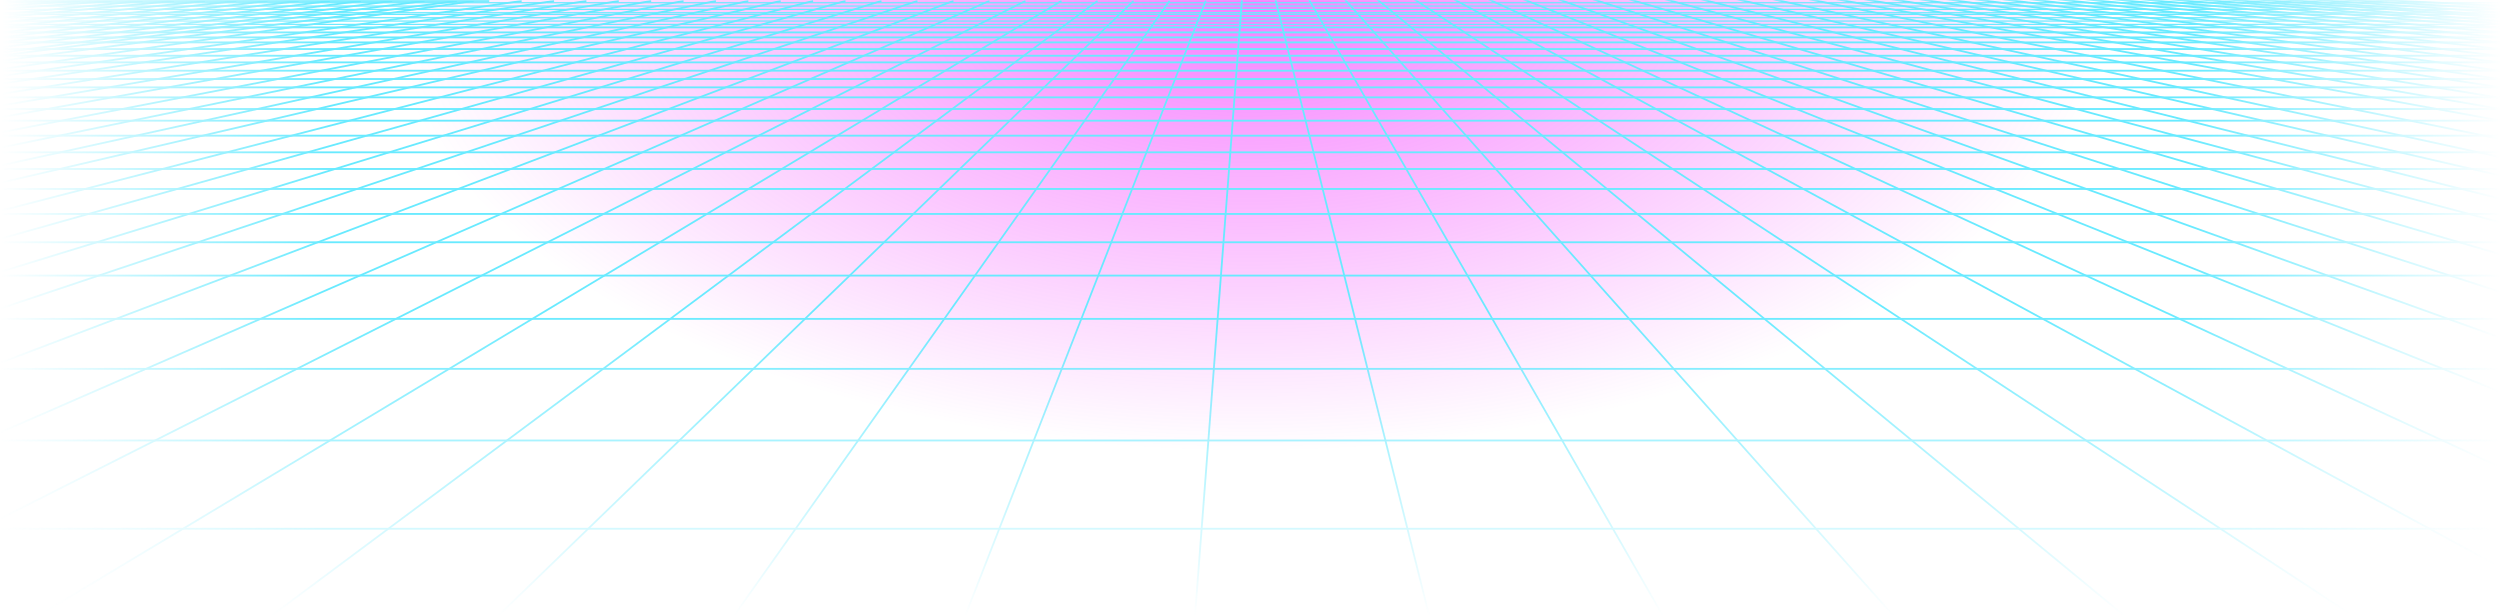 <svg width="2085" height="514" viewBox="0 0 2085 514" fill="none" xmlns="http://www.w3.org/2000/svg">
<mask id="mask0_97_4814" style="mask-type:alpha" maskUnits="userSpaceOnUse" x="0" y="0" width="2085" height="514">
<rect width="2085" height="514" transform="matrix(1 0 0 -1 0 514)" fill="#D9D9D9"/>
</mask>
<g mask="url(#mask0_97_4814)">
<path d="M1759 6.10352e-05C1759 49.439 1740.47 98.394 1704.46 144.069C1668.45 189.744 1615.68 231.246 1549.14 266.205C1482.61 301.163 1403.62 328.894 1316.69 347.813C1229.76 366.733 1136.59 376.47 1042.5 376.47C948.408 376.47 855.237 366.733 768.307 347.813C681.377 328.894 602.391 301.163 535.858 266.205C469.325 231.246 416.548 189.744 380.54 144.069C344.533 98.394 326 49.439 326 2.81231e-05L1042.5 6.10352e-05H1759Z" fill="url(#paint0_radial_97_4814)"/>
<mask id="mask1_97_4814" style="mask-type:alpha" maskUnits="userSpaceOnUse" x="0" y="0" width="2085" height="514">
<rect width="2085" height="514" fill="url(#paint1_linear_97_4814)"/>
</mask>
<g mask="url(#mask1_97_4814)">
<mask id="mask2_97_4814" style="mask-type:alpha" maskUnits="userSpaceOnUse" x="0" y="0" width="2085" height="514">
<rect width="2085" height="514" fill="url(#paint2_linear_97_4814)"/>
</mask>
<g mask="url(#mask2_97_4814)">
<line x1="0.015" y1="440.991" x2="2085.01" y2="440.991" stroke="#68EAFF" stroke-width="1.542"/>
<line y1="-0.771" x2="515.477" y2="-0.771" transform="matrix(-0.076 0.997 -0.989 -0.145 1035.01 0)" stroke="#68EAFF" stroke-width="1.542"/>
<line y1="-0.771" x2="529.698" y2="-0.771" transform="matrix(0.242 0.97 -0.901 0.433 1063.01 0)" stroke="#68EAFF" stroke-width="1.542"/>
<line y1="-0.771" x2="592.639" y2="-0.771" transform="matrix(0.498 0.867 -0.67 0.742 1091.01 0)" stroke="#68EAFF" stroke-width="1.542"/>
<line y1="-0.771" x2="688.448" y2="-0.771" transform="matrix(0.665 0.747 -0.503 0.864 1121.01 0)" stroke="#68EAFF" stroke-width="1.542"/>
<line y1="-0.771" x2="807.666" y2="-0.771" transform="matrix(0.771 0.636 -0.393 0.919 1148.01 0)" stroke="#68EAFF" stroke-width="1.542"/>
<line y1="-0.771" x2="935.799" y2="-0.771" transform="matrix(0.836 0.549 -0.322 0.947 1179.01 0)" stroke="#68EAFF" stroke-width="1.542"/>
<line y1="-0.771" x2="993.244" y2="-0.771" transform="matrix(0.879 0.477 -0.271 0.963 1212.01 0)" stroke="#68EAFF" stroke-width="1.542"/>
<line y1="-0.771" x2="929.903" y2="-0.771" transform="matrix(0.908 0.42 -0.233 0.972 1241.01 0)" stroke="#68EAFF" stroke-width="1.542"/>
<line y1="-0.771" x2="878.47" y2="-0.771" transform="matrix(0.928 0.373 -0.204 0.979 1270.01 0)" stroke="#68EAFF" stroke-width="1.542"/>
<line y1="-0.771" x2="835.059" y2="-0.771" transform="matrix(0.941 0.338 -0.183 0.983 1299.01 0)" stroke="#68EAFF" stroke-width="1.542"/>
<line y1="-0.771" x2="795.505" y2="-0.771" transform="matrix(0.952 0.307 -0.165 0.986 1328.01 0)" stroke="#68EAFF" stroke-width="1.542"/>
<line y1="-0.771" x2="757.433" y2="-0.771" transform="matrix(0.96 0.281 -0.15 0.989 1358.01 0)" stroke="#68EAFF" stroke-width="1.542"/>
<line y1="-0.771" x2="721.43" y2="-0.771" transform="matrix(0.966 0.258 -0.137 0.991 1388.01 0)" stroke="#68EAFF" stroke-width="1.542"/>
<line y1="-0.771" x2="687.516" y2="-0.771" transform="matrix(0.97 0.242 -0.128 0.992 1418.01 0)" stroke="#68EAFF" stroke-width="1.542"/>
<line y1="-0.771" x2="653.799" y2="-0.771" transform="matrix(0.974 0.225 -0.119 0.993 1448.01 0)" stroke="#68EAFF" stroke-width="1.542"/>
<line y1="-0.771" x2="621.181" y2="-0.771" transform="matrix(0.977 0.212 -0.112 0.994 1478.01 0)" stroke="#68EAFF" stroke-width="1.542"/>
<line y1="-0.771" x2="588.682" y2="-0.771" transform="matrix(0.98 0.198 -0.104 0.995 1508.01 0)" stroke="#68EAFF" stroke-width="1.542"/>
<line y1="-0.771" x2="563.205" y2="-0.771" transform="matrix(0.984 0.18 -0.094 0.996 1531.01 0)" stroke="#68EAFF" stroke-width="1.542"/>
<line y1="-0.771" x2="538.871" y2="-0.771" transform="matrix(0.985 0.17 -0.089 0.996 1554.01 0)" stroke="#68EAFF" stroke-width="1.542"/>
<line y1="-0.771" x2="513.582" y2="-0.771" transform="matrix(0.987 0.16 -0.083 0.997 1577.01 0)" stroke="#68EAFF" stroke-width="1.542"/>
<line y1="-0.771" x2="490.546" y2="-0.771" transform="matrix(0.989 0.15 -0.078 0.997 1600.01 0)" stroke="#68EAFF" stroke-width="1.542"/>
<line y1="-0.771" x2="466.787" y2="-0.771" transform="matrix(0.99 0.143 -0.075 0.997 1623.01 0)" stroke="#68EAFF" stroke-width="1.542"/>
<line y1="-0.771" x2="443.046" y2="-0.771" transform="matrix(0.991 0.135 -0.07 0.998 1646.01 0)" stroke="#68EAFF" stroke-width="1.542"/>
<line y1="-0.771" x2="419.328" y2="-0.771" transform="matrix(0.992 0.126 -0.065 0.998 1669.01 0)" stroke="#68EAFF" stroke-width="1.542"/>
<line y1="-0.771" x2="395.835" y2="-0.771" transform="matrix(0.993 0.12 -0.062 0.998 1692.01 0)" stroke="#68EAFF" stroke-width="1.542"/>
<line y1="-0.771" x2="372.34" y2="-0.771" transform="matrix(0.994 0.112 -0.058 0.998 1715.01 0)" stroke="#68EAFF" stroke-width="1.542"/>
<line y1="-0.771" x2="348.875" y2="-0.771" transform="matrix(0.995 0.104 -0.054 0.999 1738.01 0)" stroke="#68EAFF" stroke-width="1.542"/>
<line y1="-0.771" x2="325.572" y2="-0.771" transform="matrix(0.995 0.098 -0.051 0.999 1761.01 0)" stroke="#68EAFF" stroke-width="1.542"/>
<line y1="-0.771" x2="302.276" y2="-0.771" transform="matrix(0.996 0.092 -0.048 0.999 1784.01 0)" stroke="#68EAFF" stroke-width="1.542"/>
<line y1="-0.771" x2="279.005" y2="-0.771" transform="matrix(0.996 0.085 -0.044 0.999 1807.01 0)" stroke="#68EAFF" stroke-width="1.542"/>
<line y1="-0.771" x2="255.85" y2="-0.771" transform="matrix(0.997 0.081 -0.042 0.999 1830.01 0)" stroke="#68EAFF" stroke-width="1.542"/>
<line y1="-0.771" x2="232.702" y2="-0.771" transform="matrix(0.997 0.078 -0.04 0.999 1853.01 0)" stroke="#68EAFF" stroke-width="1.542"/>
<line y1="-0.771" x2="209.558" y2="-0.771" transform="matrix(0.997 0.073 -0.038 0.999 1876.01 0)" stroke="#68EAFF" stroke-width="1.542"/>
<line y1="-0.771" x2="186.518" y2="-0.771" transform="matrix(0.997 0.074 -0.039 0.999 1899.01 0)" stroke="#68EAFF" stroke-width="1.542"/>
<line y1="-0.771" x2="163.378" y2="-0.771" transform="matrix(0.998 0.068 -0.035 0.999 1922.01 0)" stroke="#68EAFF" stroke-width="1.542"/>
<line y1="-0.771" x2="140.248" y2="-0.771" transform="matrix(0.998 0.059 -0.031 1 1945.01 0)" stroke="#68EAFF" stroke-width="1.542"/>
<line y1="-0.771" x2="117.132" y2="-0.771" transform="matrix(0.999 0.047 -0.025 1 1968.01 0)" stroke="#68EAFF" stroke-width="1.542"/>
<line y1="-0.771" x2="551.903" y2="-0.771" transform="matrix(-0.364 0.931 -0.798 -0.602 1005.01 0)" stroke="#68EAFF" stroke-width="1.542"/>
<line y1="-0.771" x2="629.835" y2="-0.771" transform="matrix(-0.578 0.816 -0.591 -0.807 975.015 0)" stroke="#68EAFF" stroke-width="1.542"/>
<line y1="-0.771" x2="739.024" y2="-0.771" transform="matrix(-0.719 0.696 -0.448 -0.894 945.015 0)" stroke="#68EAFF" stroke-width="1.542"/>
<line y1="-0.771" x2="861.207" y2="-0.771" transform="matrix(-0.802 0.597 -0.36 -0.933 915.015 0)" stroke="#68EAFF" stroke-width="1.542"/>
<line y1="-0.771" x2="997.608" y2="-0.771" transform="matrix(-0.857 0.515 -0.297 -0.955 885.015 0)" stroke="#68EAFF" stroke-width="1.542"/>
<line y1="-0.771" x2="957.957" y2="-0.771" transform="matrix(-0.893 0.451 -0.253 -0.967 855.015 0)" stroke="#68EAFF" stroke-width="1.542"/>
<line y1="-0.771" x2="900.045" y2="-0.771" transform="matrix(-0.917 0.4 -0.22 -0.975 825.015 0)" stroke="#68EAFF" stroke-width="1.542"/>
<line y1="-0.771" x2="850.235" y2="-0.771" transform="matrix(-0.935 0.355 -0.193 -0.981 795.015 0)" stroke="#68EAFF" stroke-width="1.542"/>
<line y1="-0.771" x2="807.016" y2="-0.771" transform="matrix(-0.948 0.318 -0.172 -0.985 765.015 0)" stroke="#68EAFF" stroke-width="1.542"/>
<line y1="-0.771" x2="769.09" y2="-0.771" transform="matrix(-0.956 0.294 -0.158 -0.987 735.015 0)" stroke="#68EAFF" stroke-width="1.542"/>
<line y1="-0.771" x2="732.454" y2="-0.771" transform="matrix(-0.963 0.271 -0.144 -0.99 705.015 0)" stroke="#68EAFF" stroke-width="1.542"/>
<line y1="-0.771" x2="700.23" y2="-0.771" transform="matrix(-0.968 0.25 -0.133 -0.991 678.015 0)" stroke="#68EAFF" stroke-width="1.542"/>
<line y1="-0.771" x2="666.43" y2="-0.771" transform="matrix(-0.974 0.227 -0.12 -0.993 651.015 0)" stroke="#68EAFF" stroke-width="1.542"/>
<line y1="-0.771" x2="638.976" y2="-0.771" transform="matrix(-0.977 0.215 -0.113 -0.994 624.015 0)" stroke="#68EAFF" stroke-width="1.542"/>
<line y1="-0.771" x2="609.388" y2="-0.771" transform="matrix(-0.98 0.201 -0.106 -0.994 597.015 0)" stroke="#68EAFF" stroke-width="1.542"/>
<line y1="-0.771" x2="580.469" y2="-0.771" transform="matrix(-0.982 0.189 -0.099 -0.995 570.015 0)" stroke="#68EAFF" stroke-width="1.542"/>
<line y1="-0.771" x2="551.639" y2="-0.771" transform="matrix(-0.984 0.176 -0.092 -0.996 543.015 0)" stroke="#68EAFF" stroke-width="1.542"/>
<line y1="-0.771" x2="523.356" y2="-0.771" transform="matrix(-0.986 0.167 -0.087 -0.996 516.015 0)" stroke="#68EAFF" stroke-width="1.542"/>
<line y1="-0.771" x2="495.161" y2="-0.771" transform="matrix(-0.988 0.157 -0.082 -0.997 489.015 0)" stroke="#68EAFF" stroke-width="1.542"/>
<line y1="-0.771" x2="467.182" y2="-0.771" transform="matrix(-0.989 0.148 -0.078 -0.997 462.015 0)" stroke="#68EAFF" stroke-width="1.542"/>
<line y1="-0.771" x2="439.479" y2="-0.771" transform="matrix(-0.99 0.143 -0.074 -0.997 435.015 0)" stroke="#68EAFF" stroke-width="1.542"/>
<line x1="408.015" y1="0.771" x2="0.015" y2="0.771" stroke="#68EAFF" stroke-width="1.542"/>
<line y1="-0.771" x2="384.268" y2="-0.771" transform="matrix(-0.991 0.13 -0.068 -0.998 381.015 0)" stroke="#68EAFF" stroke-width="1.542"/>
<line y1="-0.771" x2="399.085" y2="-0.771" transform="matrix(-0.99 0.143 -0.075 -0.997 395.015 0)" stroke="#68EAFF" stroke-width="1.542"/>
<line y1="-0.771" x2="356.956" y2="-0.771" transform="matrix(-0.992 0.128 -0.067 -0.998 354.015 0)" stroke="#68EAFF" stroke-width="1.542"/>
<line y1="-0.771" x2="329.824" y2="-0.771" transform="matrix(-0.991 0.131 -0.068 -0.998 327.015 0)" stroke="#68EAFF" stroke-width="1.542"/>
<line y1="-0.771" x2="303.503" y2="-0.771" transform="matrix(-0.992 0.128 -0.067 -0.998 301.015 0)" stroke="#68EAFF" stroke-width="1.542"/>
<line y1="-0.771" x2="277.184" y2="-0.771" transform="matrix(-0.992 0.125 -0.065 -0.998 275.015 0)" stroke="#68EAFF" stroke-width="1.542"/>
<line y1="-0.771" x2="250.869" y2="-0.771" transform="matrix(-0.993 0.122 -0.063 -0.998 249.015 0)" stroke="#68EAFF" stroke-width="1.542"/>
<line y1="-0.771" x2="224.557" y2="-0.771" transform="matrix(-0.993 0.118 -0.061 -0.998 223.015 0)" stroke="#68EAFF" stroke-width="1.542"/>
<line y1="-0.771" x2="198.25" y2="-0.771" transform="matrix(-0.994 0.112 -0.058 -0.998 197.015 0)" stroke="#68EAFF" stroke-width="1.542"/>
<line y1="-0.771" x2="171.951" y2="-0.771" transform="matrix(-0.994 0.105 -0.055 -0.999 171.015 0)" stroke="#68EAFF" stroke-width="1.542"/>
<line y1="-0.771" x2="145.664" y2="-0.771" transform="matrix(-0.995 0.095 -0.05 -0.999 145.015 0)" stroke="#68EAFF" stroke-width="1.542"/>
<line y1="-0.771" x2="119.518" y2="-0.771" transform="matrix(-0.996 0.093 -0.048 -0.999 119.015 0)" stroke="#68EAFF" stroke-width="1.542"/>
<line y1="-0.771" x2="93.259" y2="-0.771" transform="matrix(-0.997 0.074 -0.039 -0.999 93.015 0)" stroke="#68EAFF" stroke-width="1.542"/>
<line y1="-0.771" x2="67.129" y2="-0.771" transform="matrix(-0.998 0.062 -0.032 -0.999 67.015 0)" stroke="#68EAFF" stroke-width="1.542"/>
<line y1="-0.771" x2="41.024" y2="-0.771" transform="matrix(-0.999 0.034 -0.017 -1 41.015 0)" stroke="#68EAFF" stroke-width="1.542"/>
<line x1="0.015" y1="367.364" x2="2085.01" y2="367.364" stroke="#68EAFF" stroke-width="1.542"/>
<line x1="0.015" y1="307.629" x2="2085.01" y2="307.629" stroke="#68EAFF" stroke-width="1.542"/>
<line x1="0.015" y1="265.953" x2="2085.01" y2="265.953" stroke="#68EAFF" stroke-width="1.542"/>
<line x1="0.015" y1="229.835" x2="2085.01" y2="229.834" stroke="#68EAFF" stroke-width="1.542"/>
<line x1="0.015" y1="202.051" x2="2085.01" y2="202.051" stroke="#68EAFF" stroke-width="1.542"/>
<line x1="0.015" y1="178.435" x2="2085.01" y2="178.434" stroke="#68EAFF" stroke-width="1.542"/>
<line x1="0.015" y1="157.597" x2="2085.01" y2="157.596" stroke="#68EAFF" stroke-width="1.542"/>
<line x1="0.015" y1="140.926" x2="2085.01" y2="140.926" stroke="#68EAFF" stroke-width="1.542"/>
<line x1="0.015" y1="127.034" x2="2085.01" y2="127.034" stroke="#68EAFF" stroke-width="1.542"/>
<line x1="0.015" y1="113.143" x2="2085.01" y2="113.142" stroke="#68EAFF" stroke-width="1.542"/>
<line x1="0.015" y1="100.64" x2="2085.01" y2="100.639" stroke="#68EAFF" stroke-width="1.542"/>
<line x1="0.015" y1="90.916" x2="2085.01" y2="90.915" stroke="#68EAFF" stroke-width="1.542"/>
<line x1="0.015" y1="81.191" x2="2085.01" y2="81.191" stroke="#68EAFF" stroke-width="1.542"/>
<line x1="0.015" y1="72.856" x2="2085.01" y2="72.856" stroke="#68EAFF" stroke-width="1.542"/>
<line x1="0.015" y1="65.91" x2="2085.01" y2="65.91" stroke="#68EAFF" stroke-width="1.542"/>
<line x1="0.015" y1="58.964" x2="2085.01" y2="58.964" stroke="#68EAFF" stroke-width="1.542"/>
<line x1="0.015" y1="52.018" x2="2085.01" y2="52.018" stroke="#68EAFF" stroke-width="1.542"/>
<line x1="0.015" y1="46.462" x2="2085.01" y2="46.461" stroke="#68EAFF" stroke-width="1.542"/>
<line x1="0.015" y1="40.905" x2="2085.01" y2="40.905" stroke="#68EAFF" stroke-width="1.542"/>
<line x1="0.015" y1="35.348" x2="2085.01" y2="35.348" stroke="#68EAFF" stroke-width="1.542"/>
<line x1="0.015" y1="31.18" x2="2085.01" y2="31.18" stroke="#68EAFF" stroke-width="1.542"/>
<line x1="0.015" y1="27.013" x2="2085.01" y2="27.012" stroke="#68EAFF" stroke-width="1.542"/>
<line x1="0.015" y1="22.845" x2="2085.01" y2="22.845" stroke="#68EAFF" stroke-width="1.542"/>
<line x1="0.015" y1="20.338" x2="2085.01" y2="20.338" stroke="#68EAFF"/>
<line x1="0.015" y1="17.56" x2="2085.01" y2="17.559" stroke="#68EAFF"/>
<line x1="0.015" y1="14.781" x2="2085.01" y2="14.781" stroke="#68EAFF"/>
<line x1="0.015" y1="12.003" x2="2085.01" y2="12.003" stroke="#68EAFF"/>
<line x1="0.015" y1="10.613" x2="2085.01" y2="10.613" stroke="#68EAFF"/>
<line x1="0.015" y1="7.835" x2="2085.01" y2="7.835" stroke="#68EAFF"/>
<line x1="0.015" y1="5.057" x2="2085.01" y2="5.056" stroke="#68EAFF"/>
<line x1="0.015" y1="2.278" x2="2085.01" y2="2.278" stroke="#68EAFF"/>
</g>
</g>
</g>
<defs>
<radialGradient id="paint0_radial_97_4814" cx="0" cy="0" r="1" gradientUnits="userSpaceOnUse" gradientTransform="translate(1042.5 6.10352e-05) rotate(90) scale(376.47 716.5)">
<stop stop-color="#EE00FF" stop-opacity="0.5"/>
<stop offset="1" stop-color="#EE00FF" stop-opacity="0"/>
</radialGradient>
<linearGradient id="paint1_linear_97_4814" x1="-1.65296e-05" y1="228.522" x2="2085.1" y2="243.279" gradientUnits="userSpaceOnUse">
<stop stop-color="#D9D9D9" stop-opacity="0"/>
<stop offset="0.13" stop-color="#D9D9D9"/>
<stop offset="0.875" stop-color="#D9D9D9"/>
<stop offset="1" stop-color="#D9D9D9" stop-opacity="0"/>
</linearGradient>
<linearGradient id="paint2_linear_97_4814" x1="1042.5" y1="0" x2="1042.5" y2="514" gradientUnits="userSpaceOnUse">
<stop offset="0.5" stop-color="#D9D9D9"/>
<stop offset="1" stop-color="#D9D9D9" stop-opacity="0"/>
</linearGradient>
</defs>
</svg>
